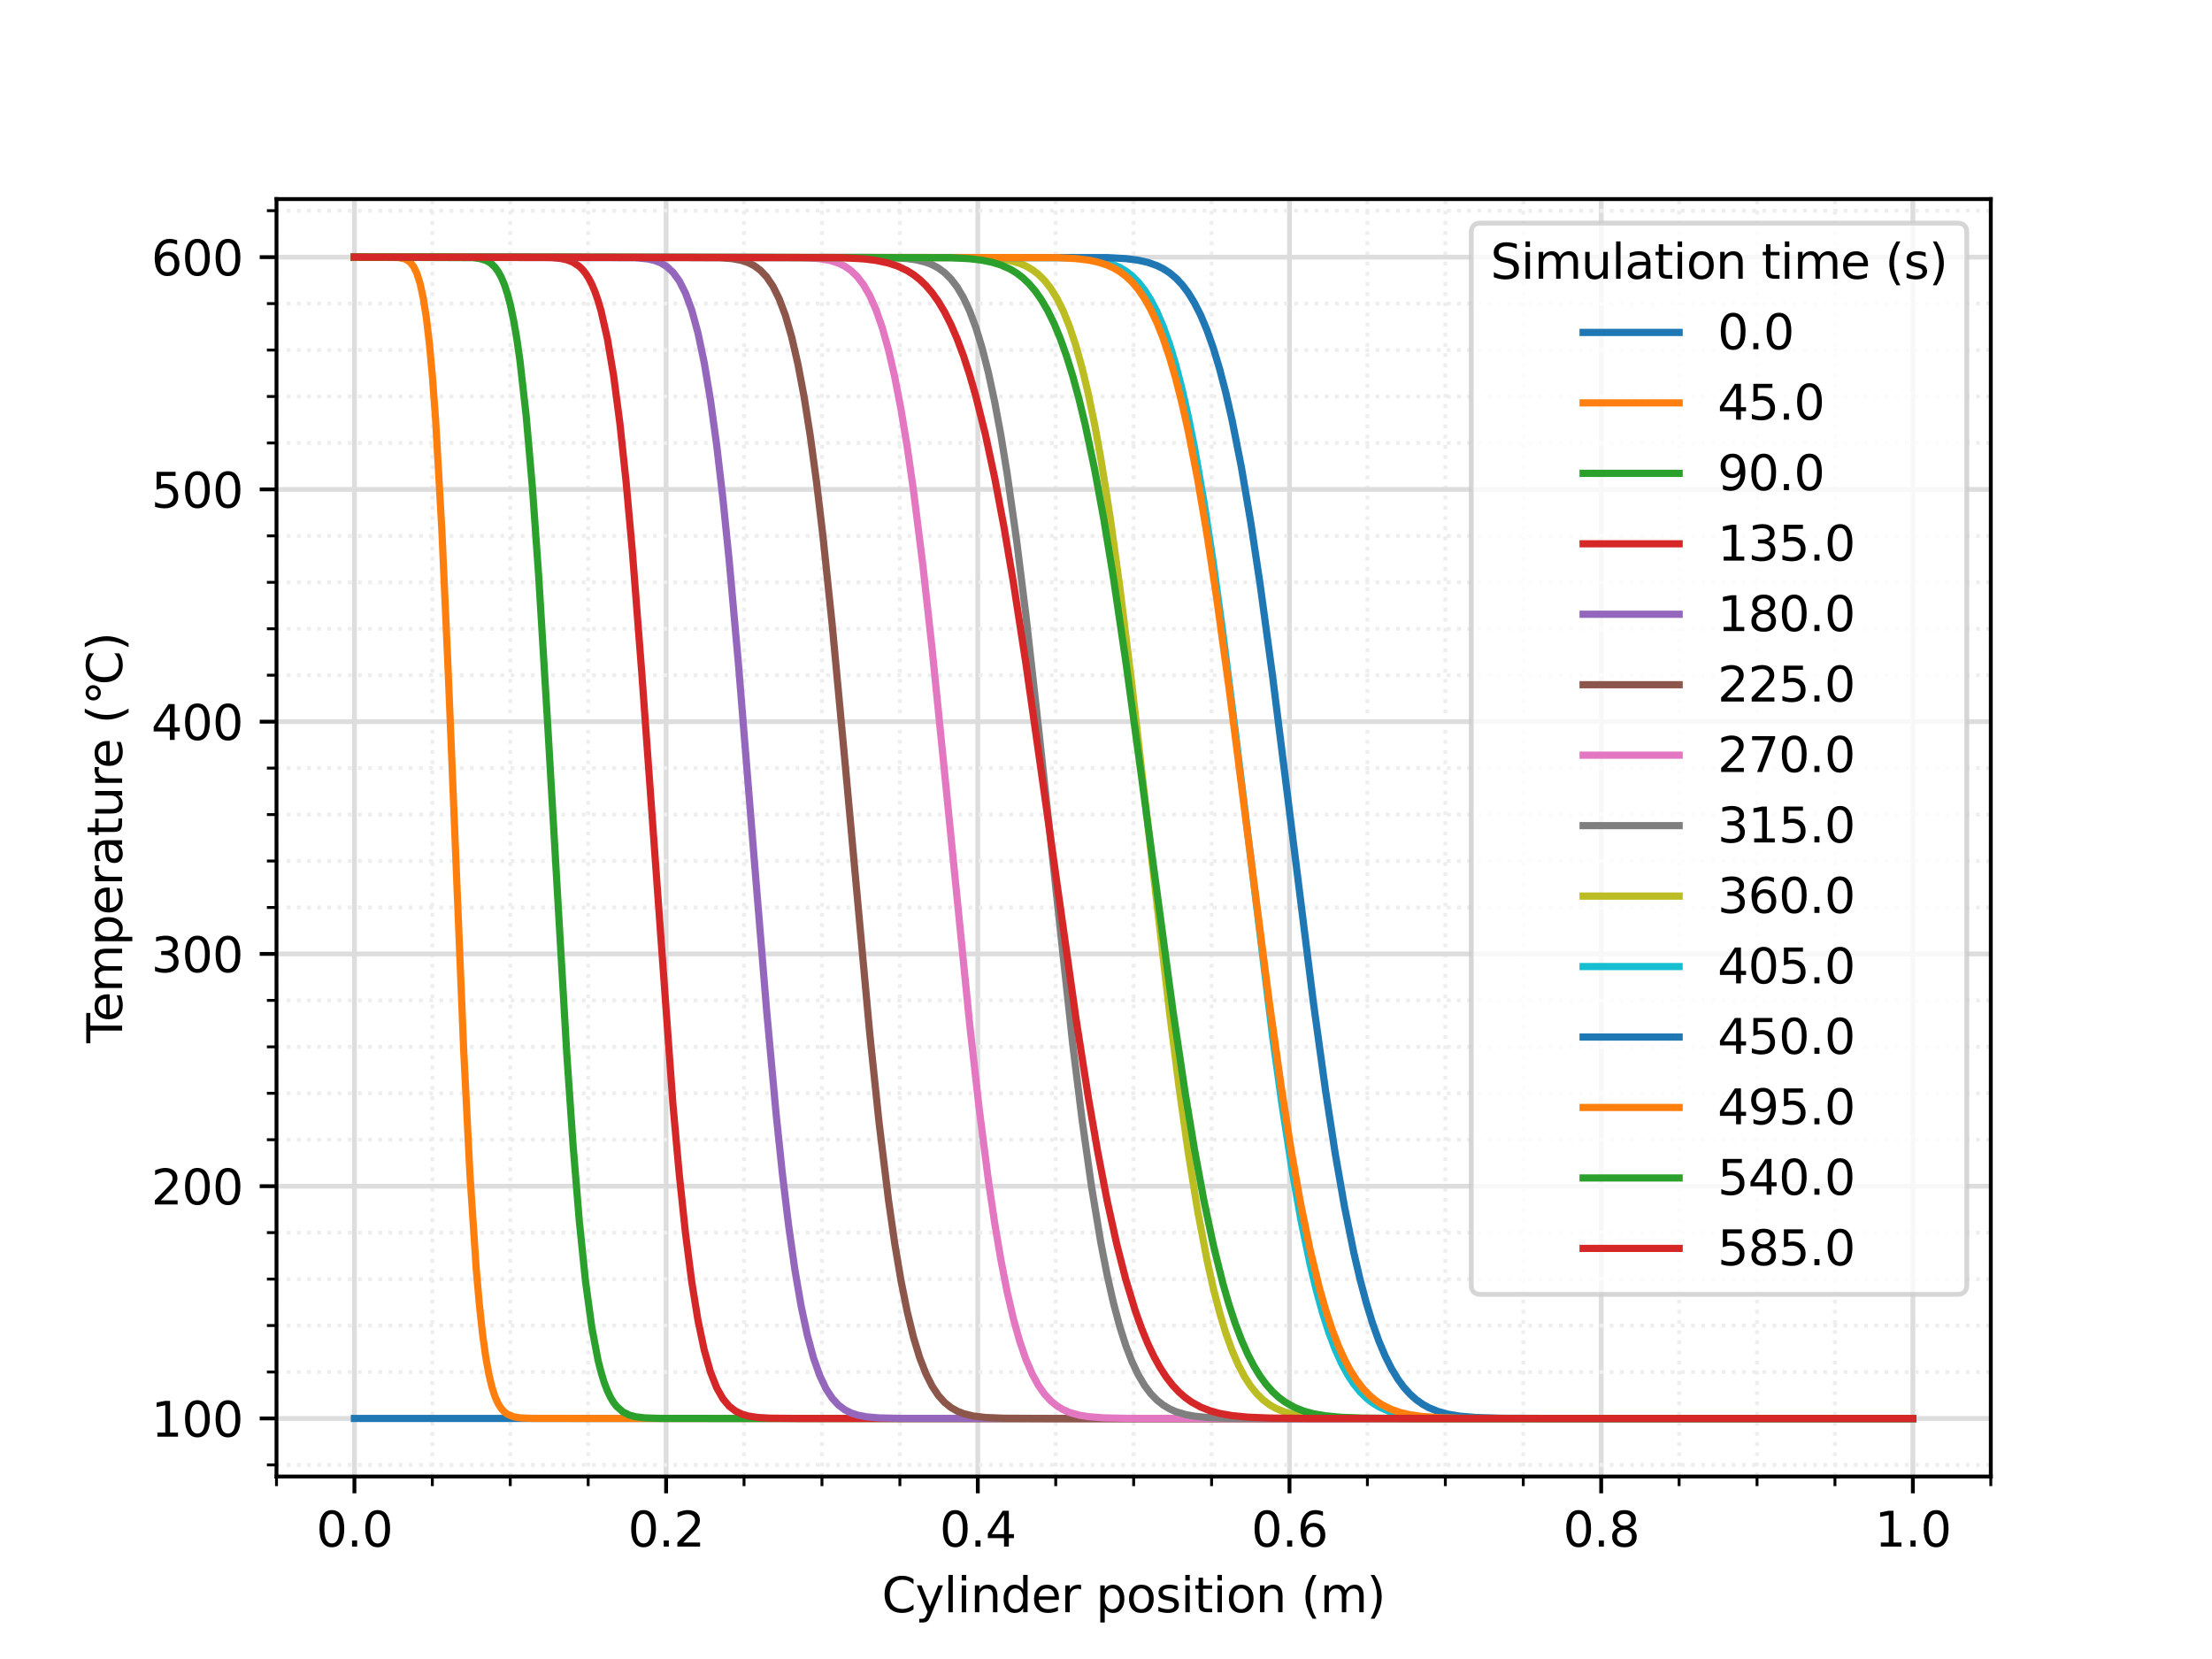 <?xml version="1.0" encoding="utf-8" standalone="no"?>
<!DOCTYPE svg PUBLIC "-//W3C//DTD SVG 1.1//EN"
  "http://www.w3.org/Graphics/SVG/1.1/DTD/svg11.dtd">
<svg xmlns:xlink="http://www.w3.org/1999/xlink" width="460.8pt" height="345.6pt" viewBox="0 0 460.8 345.6" xmlns="http://www.w3.org/2000/svg" version="1.1">
 <defs>
  <style type="text/css">*{stroke-linejoin: round; stroke-linecap: butt}</style>
 </defs>
 <g id="figure_1">
  <g id="patch_1">
   <path d="M 0 345.6 
L 460.8 345.6 
L 460.8 0 
L 0 0 
z
" style="fill: #ffffff"/>
  </g>
  <g id="axes_1">
   <g id="patch_2">
    <path d="M 57.6 307.584 
L 414.72 307.584 
L 414.72 41.472 
L 57.6 41.472 
z
" style="fill: #ffffff"/>
   </g>
   <g id="matplotlib.axis_1">
    <g id="xtick_1">
     <g id="line2d_1">
      <path d="M 73.833 307.584 
L 73.833 41.472 
" clip-path="url(#p5a17111245)" style="fill: none; stroke: #dddddd; stroke-linecap: square"/>
     </g>
     <g id="line2d_2">
      <defs>
       <path id="mf717878ca0" d="M 0 0 
L 0 3.5 
" style="stroke: #000000; stroke-width: 0.8"/>
      </defs>
      <g>
       <use xlink:href="#mf717878ca0" x="73.833" y="307.584" style="stroke: #000000; stroke-width: 0.8"/>
      </g>
     </g>
     <g id="text_1">
      <!-- 0.0 -->
      <g transform="translate(65.881 322.182) scale(0.1 -0.1)">
       <defs>
        <path id="DejaVuSans-30" d="M 2034 4250 
Q 1547 4250 1301 3770 
Q 1056 3291 1056 2328 
Q 1056 1369 1301 889 
Q 1547 409 2034 409 
Q 2525 409 2770 889 
Q 3016 1369 3016 2328 
Q 3016 3291 2770 3770 
Q 2525 4250 2034 4250 
z
M 2034 4750 
Q 2819 4750 3233 4129 
Q 3647 3509 3647 2328 
Q 3647 1150 3233 529 
Q 2819 -91 2034 -91 
Q 1250 -91 836 529 
Q 422 1150 422 2328 
Q 422 3509 836 4129 
Q 1250 4750 2034 4750 
z
" transform="scale(0.016)"/>
        <path id="DejaVuSans-2e" d="M 684 794 
L 1344 794 
L 1344 0 
L 684 0 
L 684 794 
z
" transform="scale(0.016)"/>
       </defs>
       <use xlink:href="#DejaVuSans-30"/>
       <use xlink:href="#DejaVuSans-2e" x="63.623"/>
       <use xlink:href="#DejaVuSans-30" x="95.41"/>
      </g>
     </g>
    </g>
    <g id="xtick_2">
     <g id="line2d_3">
      <path d="M 138.764 307.584 
L 138.764 41.472 
" clip-path="url(#p5a17111245)" style="fill: none; stroke: #dddddd; stroke-linecap: square"/>
     </g>
     <g id="line2d_4">
      <g>
       <use xlink:href="#mf717878ca0" x="138.764" y="307.584" style="stroke: #000000; stroke-width: 0.8"/>
      </g>
     </g>
     <g id="text_2">
      <!-- 0.2 -->
      <g transform="translate(130.812 322.182) scale(0.1 -0.1)">
       <defs>
        <path id="DejaVuSans-32" d="M 1228 531 
L 3431 531 
L 3431 0 
L 469 0 
L 469 531 
Q 828 903 1448 1529 
Q 2069 2156 2228 2338 
Q 2531 2678 2651 2914 
Q 2772 3150 2772 3378 
Q 2772 3750 2511 3984 
Q 2250 4219 1831 4219 
Q 1534 4219 1204 4116 
Q 875 4013 500 3803 
L 500 4441 
Q 881 4594 1212 4672 
Q 1544 4750 1819 4750 
Q 2544 4750 2975 4387 
Q 3406 4025 3406 3419 
Q 3406 3131 3298 2873 
Q 3191 2616 2906 2266 
Q 2828 2175 2409 1742 
Q 1991 1309 1228 531 
z
" transform="scale(0.016)"/>
       </defs>
       <use xlink:href="#DejaVuSans-30"/>
       <use xlink:href="#DejaVuSans-2e" x="63.623"/>
       <use xlink:href="#DejaVuSans-32" x="95.41"/>
      </g>
     </g>
    </g>
    <g id="xtick_3">
     <g id="line2d_5">
      <path d="M 203.695 307.584 
L 203.695 41.472 
" clip-path="url(#p5a17111245)" style="fill: none; stroke: #dddddd; stroke-linecap: square"/>
     </g>
     <g id="line2d_6">
      <g>
       <use xlink:href="#mf717878ca0" x="203.695" y="307.584" style="stroke: #000000; stroke-width: 0.8"/>
      </g>
     </g>
     <g id="text_3">
      <!-- 0.4 -->
      <g transform="translate(195.743 322.182) scale(0.1 -0.1)">
       <defs>
        <path id="DejaVuSans-34" d="M 2419 4116 
L 825 1625 
L 2419 1625 
L 2419 4116 
z
M 2253 4666 
L 3047 4666 
L 3047 1625 
L 3713 1625 
L 3713 1100 
L 3047 1100 
L 3047 0 
L 2419 0 
L 2419 1100 
L 313 1100 
L 313 1709 
L 2253 4666 
z
" transform="scale(0.016)"/>
       </defs>
       <use xlink:href="#DejaVuSans-30"/>
       <use xlink:href="#DejaVuSans-2e" x="63.623"/>
       <use xlink:href="#DejaVuSans-34" x="95.41"/>
      </g>
     </g>
    </g>
    <g id="xtick_4">
     <g id="line2d_7">
      <path d="M 268.625 307.584 
L 268.625 41.472 
" clip-path="url(#p5a17111245)" style="fill: none; stroke: #dddddd; stroke-linecap: square"/>
     </g>
     <g id="line2d_8">
      <g>
       <use xlink:href="#mf717878ca0" x="268.625" y="307.584" style="stroke: #000000; stroke-width: 0.8"/>
      </g>
     </g>
     <g id="text_4">
      <!-- 0.6 -->
      <g transform="translate(260.674 322.182) scale(0.1 -0.1)">
       <defs>
        <path id="DejaVuSans-36" d="M 2113 2584 
Q 1688 2584 1439 2293 
Q 1191 2003 1191 1497 
Q 1191 994 1439 701 
Q 1688 409 2113 409 
Q 2538 409 2786 701 
Q 3034 994 3034 1497 
Q 3034 2003 2786 2293 
Q 2538 2584 2113 2584 
z
M 3366 4563 
L 3366 3988 
Q 3128 4100 2886 4159 
Q 2644 4219 2406 4219 
Q 1781 4219 1451 3797 
Q 1122 3375 1075 2522 
Q 1259 2794 1537 2939 
Q 1816 3084 2150 3084 
Q 2853 3084 3261 2657 
Q 3669 2231 3669 1497 
Q 3669 778 3244 343 
Q 2819 -91 2113 -91 
Q 1303 -91 875 529 
Q 447 1150 447 2328 
Q 447 3434 972 4092 
Q 1497 4750 2381 4750 
Q 2619 4750 2861 4703 
Q 3103 4656 3366 4563 
z
" transform="scale(0.016)"/>
       </defs>
       <use xlink:href="#DejaVuSans-30"/>
       <use xlink:href="#DejaVuSans-2e" x="63.623"/>
       <use xlink:href="#DejaVuSans-36" x="95.41"/>
      </g>
     </g>
    </g>
    <g id="xtick_5">
     <g id="line2d_9">
      <path d="M 333.556 307.584 
L 333.556 41.472 
" clip-path="url(#p5a17111245)" style="fill: none; stroke: #dddddd; stroke-linecap: square"/>
     </g>
     <g id="line2d_10">
      <g>
       <use xlink:href="#mf717878ca0" x="333.556" y="307.584" style="stroke: #000000; stroke-width: 0.8"/>
      </g>
     </g>
     <g id="text_5">
      <!-- 0.8 -->
      <g transform="translate(325.605 322.182) scale(0.1 -0.1)">
       <defs>
        <path id="DejaVuSans-38" d="M 2034 2216 
Q 1584 2216 1326 1975 
Q 1069 1734 1069 1313 
Q 1069 891 1326 650 
Q 1584 409 2034 409 
Q 2484 409 2743 651 
Q 3003 894 3003 1313 
Q 3003 1734 2745 1975 
Q 2488 2216 2034 2216 
z
M 1403 2484 
Q 997 2584 770 2862 
Q 544 3141 544 3541 
Q 544 4100 942 4425 
Q 1341 4750 2034 4750 
Q 2731 4750 3128 4425 
Q 3525 4100 3525 3541 
Q 3525 3141 3298 2862 
Q 3072 2584 2669 2484 
Q 3125 2378 3379 2068 
Q 3634 1759 3634 1313 
Q 3634 634 3220 271 
Q 2806 -91 2034 -91 
Q 1263 -91 848 271 
Q 434 634 434 1313 
Q 434 1759 690 2068 
Q 947 2378 1403 2484 
z
M 1172 3481 
Q 1172 3119 1398 2916 
Q 1625 2713 2034 2713 
Q 2441 2713 2670 2916 
Q 2900 3119 2900 3481 
Q 2900 3844 2670 4047 
Q 2441 4250 2034 4250 
Q 1625 4250 1398 4047 
Q 1172 3844 1172 3481 
z
" transform="scale(0.016)"/>
       </defs>
       <use xlink:href="#DejaVuSans-30"/>
       <use xlink:href="#DejaVuSans-2e" x="63.623"/>
       <use xlink:href="#DejaVuSans-38" x="95.41"/>
      </g>
     </g>
    </g>
    <g id="xtick_6">
     <g id="line2d_11">
      <path d="M 398.487 307.584 
L 398.487 41.472 
" clip-path="url(#p5a17111245)" style="fill: none; stroke: #dddddd; stroke-linecap: square"/>
     </g>
     <g id="line2d_12">
      <g>
       <use xlink:href="#mf717878ca0" x="398.487" y="307.584" style="stroke: #000000; stroke-width: 0.8"/>
      </g>
     </g>
     <g id="text_6">
      <!-- 1.0 -->
      <g transform="translate(390.536 322.182) scale(0.1 -0.1)">
       <defs>
        <path id="DejaVuSans-31" d="M 794 531 
L 1825 531 
L 1825 4091 
L 703 3866 
L 703 4441 
L 1819 4666 
L 2450 4666 
L 2450 531 
L 3481 531 
L 3481 0 
L 794 0 
L 794 531 
z
" transform="scale(0.016)"/>
       </defs>
       <use xlink:href="#DejaVuSans-31"/>
       <use xlink:href="#DejaVuSans-2e" x="63.623"/>
       <use xlink:href="#DejaVuSans-30" x="95.41"/>
      </g>
     </g>
    </g>
    <g id="xtick_7">
     <g id="line2d_13">
      <path d="M 57.6 307.584 
L 57.6 41.472 
" clip-path="url(#p5a17111245)" style="fill: none; stroke-dasharray: 0.8,1.32; stroke-dashoffset: 0; stroke: #eeeeee; stroke-width: 0.8"/>
     </g>
     <g id="line2d_14">
      <defs>
       <path id="mc98ffeffd9" d="M 0 0 
L 0 2 
" style="stroke: #000000; stroke-width: 0.6"/>
      </defs>
      <g>
       <use xlink:href="#mc98ffeffd9" x="57.6" y="307.584" style="stroke: #000000; stroke-width: 0.6"/>
      </g>
     </g>
    </g>
    <g id="xtick_8">
     <g id="line2d_15">
      <path d="M 90.065 307.584 
L 90.065 41.472 
" clip-path="url(#p5a17111245)" style="fill: none; stroke-dasharray: 0.8,1.32; stroke-dashoffset: 0; stroke: #eeeeee; stroke-width: 0.8"/>
     </g>
     <g id="line2d_16">
      <g>
       <use xlink:href="#mc98ffeffd9" x="90.065" y="307.584" style="stroke: #000000; stroke-width: 0.6"/>
      </g>
     </g>
    </g>
    <g id="xtick_9">
     <g id="line2d_17">
      <path d="M 106.298 307.584 
L 106.298 41.472 
" clip-path="url(#p5a17111245)" style="fill: none; stroke-dasharray: 0.8,1.32; stroke-dashoffset: 0; stroke: #eeeeee; stroke-width: 0.8"/>
     </g>
     <g id="line2d_18">
      <g>
       <use xlink:href="#mc98ffeffd9" x="106.298" y="307.584" style="stroke: #000000; stroke-width: 0.6"/>
      </g>
     </g>
    </g>
    <g id="xtick_10">
     <g id="line2d_19">
      <path d="M 122.531 307.584 
L 122.531 41.472 
" clip-path="url(#p5a17111245)" style="fill: none; stroke-dasharray: 0.8,1.32; stroke-dashoffset: 0; stroke: #eeeeee; stroke-width: 0.8"/>
     </g>
     <g id="line2d_20">
      <g>
       <use xlink:href="#mc98ffeffd9" x="122.531" y="307.584" style="stroke: #000000; stroke-width: 0.6"/>
      </g>
     </g>
    </g>
    <g id="xtick_11">
     <g id="line2d_21">
      <path d="M 154.996 307.584 
L 154.996 41.472 
" clip-path="url(#p5a17111245)" style="fill: none; stroke-dasharray: 0.8,1.32; stroke-dashoffset: 0; stroke: #eeeeee; stroke-width: 0.8"/>
     </g>
     <g id="line2d_22">
      <g>
       <use xlink:href="#mc98ffeffd9" x="154.996" y="307.584" style="stroke: #000000; stroke-width: 0.6"/>
      </g>
     </g>
    </g>
    <g id="xtick_12">
     <g id="line2d_23">
      <path d="M 171.229 307.584 
L 171.229 41.472 
" clip-path="url(#p5a17111245)" style="fill: none; stroke-dasharray: 0.8,1.32; stroke-dashoffset: 0; stroke: #eeeeee; stroke-width: 0.8"/>
     </g>
     <g id="line2d_24">
      <g>
       <use xlink:href="#mc98ffeffd9" x="171.229" y="307.584" style="stroke: #000000; stroke-width: 0.6"/>
      </g>
     </g>
    </g>
    <g id="xtick_13">
     <g id="line2d_25">
      <path d="M 187.462 307.584 
L 187.462 41.472 
" clip-path="url(#p5a17111245)" style="fill: none; stroke-dasharray: 0.8,1.32; stroke-dashoffset: 0; stroke: #eeeeee; stroke-width: 0.8"/>
     </g>
     <g id="line2d_26">
      <g>
       <use xlink:href="#mc98ffeffd9" x="187.462" y="307.584" style="stroke: #000000; stroke-width: 0.6"/>
      </g>
     </g>
    </g>
    <g id="xtick_14">
     <g id="line2d_27">
      <path d="M 219.927 307.584 
L 219.927 41.472 
" clip-path="url(#p5a17111245)" style="fill: none; stroke-dasharray: 0.8,1.32; stroke-dashoffset: 0; stroke: #eeeeee; stroke-width: 0.8"/>
     </g>
     <g id="line2d_28">
      <g>
       <use xlink:href="#mc98ffeffd9" x="219.927" y="307.584" style="stroke: #000000; stroke-width: 0.6"/>
      </g>
     </g>
    </g>
    <g id="xtick_15">
     <g id="line2d_29">
      <path d="M 236.16 307.584 
L 236.16 41.472 
" clip-path="url(#p5a17111245)" style="fill: none; stroke-dasharray: 0.8,1.32; stroke-dashoffset: 0; stroke: #eeeeee; stroke-width: 0.8"/>
     </g>
     <g id="line2d_30">
      <g>
       <use xlink:href="#mc98ffeffd9" x="236.16" y="307.584" style="stroke: #000000; stroke-width: 0.6"/>
      </g>
     </g>
    </g>
    <g id="xtick_16">
     <g id="line2d_31">
      <path d="M 252.393 307.584 
L 252.393 41.472 
" clip-path="url(#p5a17111245)" style="fill: none; stroke-dasharray: 0.8,1.32; stroke-dashoffset: 0; stroke: #eeeeee; stroke-width: 0.8"/>
     </g>
     <g id="line2d_32">
      <g>
       <use xlink:href="#mc98ffeffd9" x="252.393" y="307.584" style="stroke: #000000; stroke-width: 0.6"/>
      </g>
     </g>
    </g>
    <g id="xtick_17">
     <g id="line2d_33">
      <path d="M 284.858 307.584 
L 284.858 41.472 
" clip-path="url(#p5a17111245)" style="fill: none; stroke-dasharray: 0.8,1.32; stroke-dashoffset: 0; stroke: #eeeeee; stroke-width: 0.8"/>
     </g>
     <g id="line2d_34">
      <g>
       <use xlink:href="#mc98ffeffd9" x="284.858" y="307.584" style="stroke: #000000; stroke-width: 0.6"/>
      </g>
     </g>
    </g>
    <g id="xtick_18">
     <g id="line2d_35">
      <path d="M 301.091 307.584 
L 301.091 41.472 
" clip-path="url(#p5a17111245)" style="fill: none; stroke-dasharray: 0.8,1.32; stroke-dashoffset: 0; stroke: #eeeeee; stroke-width: 0.8"/>
     </g>
     <g id="line2d_36">
      <g>
       <use xlink:href="#mc98ffeffd9" x="301.091" y="307.584" style="stroke: #000000; stroke-width: 0.6"/>
      </g>
     </g>
    </g>
    <g id="xtick_19">
     <g id="line2d_37">
      <path d="M 317.324 307.584 
L 317.324 41.472 
" clip-path="url(#p5a17111245)" style="fill: none; stroke-dasharray: 0.8,1.32; stroke-dashoffset: 0; stroke: #eeeeee; stroke-width: 0.8"/>
     </g>
     <g id="line2d_38">
      <g>
       <use xlink:href="#mc98ffeffd9" x="317.324" y="307.584" style="stroke: #000000; stroke-width: 0.6"/>
      </g>
     </g>
    </g>
    <g id="xtick_20">
     <g id="line2d_39">
      <path d="M 349.789 307.584 
L 349.789 41.472 
" clip-path="url(#p5a17111245)" style="fill: none; stroke-dasharray: 0.8,1.32; stroke-dashoffset: 0; stroke: #eeeeee; stroke-width: 0.8"/>
     </g>
     <g id="line2d_40">
      <g>
       <use xlink:href="#mc98ffeffd9" x="349.789" y="307.584" style="stroke: #000000; stroke-width: 0.6"/>
      </g>
     </g>
    </g>
    <g id="xtick_21">
     <g id="line2d_41">
      <path d="M 366.022 307.584 
L 366.022 41.472 
" clip-path="url(#p5a17111245)" style="fill: none; stroke-dasharray: 0.8,1.32; stroke-dashoffset: 0; stroke: #eeeeee; stroke-width: 0.8"/>
     </g>
     <g id="line2d_42">
      <g>
       <use xlink:href="#mc98ffeffd9" x="366.022" y="307.584" style="stroke: #000000; stroke-width: 0.6"/>
      </g>
     </g>
    </g>
    <g id="xtick_22">
     <g id="line2d_43">
      <path d="M 382.255 307.584 
L 382.255 41.472 
" clip-path="url(#p5a17111245)" style="fill: none; stroke-dasharray: 0.8,1.32; stroke-dashoffset: 0; stroke: #eeeeee; stroke-width: 0.8"/>
     </g>
     <g id="line2d_44">
      <g>
       <use xlink:href="#mc98ffeffd9" x="382.255" y="307.584" style="stroke: #000000; stroke-width: 0.6"/>
      </g>
     </g>
    </g>
    <g id="xtick_23">
     <g id="line2d_45">
      <path d="M 414.72 307.584 
L 414.72 41.472 
" clip-path="url(#p5a17111245)" style="fill: none; stroke-dasharray: 0.8,1.32; stroke-dashoffset: 0; stroke: #eeeeee; stroke-width: 0.8"/>
     </g>
     <g id="line2d_46">
      <g>
       <use xlink:href="#mc98ffeffd9" x="414.72" y="307.584" style="stroke: #000000; stroke-width: 0.6"/>
      </g>
     </g>
    </g>
    <g id="text_7">
     <!-- Cylinder position (m) -->
     <g transform="translate(183.701 335.861) scale(0.1 -0.1)">
      <defs>
       <path id="DejaVuSans-43" d="M 4122 4306 
L 4122 3641 
Q 3803 3938 3442 4084 
Q 3081 4231 2675 4231 
Q 1875 4231 1450 3742 
Q 1025 3253 1025 2328 
Q 1025 1406 1450 917 
Q 1875 428 2675 428 
Q 3081 428 3442 575 
Q 3803 722 4122 1019 
L 4122 359 
Q 3791 134 3420 21 
Q 3050 -91 2638 -91 
Q 1578 -91 968 557 
Q 359 1206 359 2328 
Q 359 3453 968 4101 
Q 1578 4750 2638 4750 
Q 3056 4750 3426 4639 
Q 3797 4528 4122 4306 
z
" transform="scale(0.016)"/>
       <path id="DejaVuSans-79" d="M 2059 -325 
Q 1816 -950 1584 -1140 
Q 1353 -1331 966 -1331 
L 506 -1331 
L 506 -850 
L 844 -850 
Q 1081 -850 1212 -737 
Q 1344 -625 1503 -206 
L 1606 56 
L 191 3500 
L 800 3500 
L 1894 763 
L 2988 3500 
L 3597 3500 
L 2059 -325 
z
" transform="scale(0.016)"/>
       <path id="DejaVuSans-6c" d="M 603 4863 
L 1178 4863 
L 1178 0 
L 603 0 
L 603 4863 
z
" transform="scale(0.016)"/>
       <path id="DejaVuSans-69" d="M 603 3500 
L 1178 3500 
L 1178 0 
L 603 0 
L 603 3500 
z
M 603 4863 
L 1178 4863 
L 1178 4134 
L 603 4134 
L 603 4863 
z
" transform="scale(0.016)"/>
       <path id="DejaVuSans-6e" d="M 3513 2113 
L 3513 0 
L 2938 0 
L 2938 2094 
Q 2938 2591 2744 2837 
Q 2550 3084 2163 3084 
Q 1697 3084 1428 2787 
Q 1159 2491 1159 1978 
L 1159 0 
L 581 0 
L 581 3500 
L 1159 3500 
L 1159 2956 
Q 1366 3272 1645 3428 
Q 1925 3584 2291 3584 
Q 2894 3584 3203 3211 
Q 3513 2838 3513 2113 
z
" transform="scale(0.016)"/>
       <path id="DejaVuSans-64" d="M 2906 2969 
L 2906 4863 
L 3481 4863 
L 3481 0 
L 2906 0 
L 2906 525 
Q 2725 213 2448 61 
Q 2172 -91 1784 -91 
Q 1150 -91 751 415 
Q 353 922 353 1747 
Q 353 2572 751 3078 
Q 1150 3584 1784 3584 
Q 2172 3584 2448 3432 
Q 2725 3281 2906 2969 
z
M 947 1747 
Q 947 1113 1208 752 
Q 1469 391 1925 391 
Q 2381 391 2643 752 
Q 2906 1113 2906 1747 
Q 2906 2381 2643 2742 
Q 2381 3103 1925 3103 
Q 1469 3103 1208 2742 
Q 947 2381 947 1747 
z
" transform="scale(0.016)"/>
       <path id="DejaVuSans-65" d="M 3597 1894 
L 3597 1613 
L 953 1613 
Q 991 1019 1311 708 
Q 1631 397 2203 397 
Q 2534 397 2845 478 
Q 3156 559 3463 722 
L 3463 178 
Q 3153 47 2828 -22 
Q 2503 -91 2169 -91 
Q 1331 -91 842 396 
Q 353 884 353 1716 
Q 353 2575 817 3079 
Q 1281 3584 2069 3584 
Q 2775 3584 3186 3129 
Q 3597 2675 3597 1894 
z
M 3022 2063 
Q 3016 2534 2758 2815 
Q 2500 3097 2075 3097 
Q 1594 3097 1305 2825 
Q 1016 2553 972 2059 
L 3022 2063 
z
" transform="scale(0.016)"/>
       <path id="DejaVuSans-72" d="M 2631 2963 
Q 2534 3019 2420 3045 
Q 2306 3072 2169 3072 
Q 1681 3072 1420 2755 
Q 1159 2438 1159 1844 
L 1159 0 
L 581 0 
L 581 3500 
L 1159 3500 
L 1159 2956 
Q 1341 3275 1631 3429 
Q 1922 3584 2338 3584 
Q 2397 3584 2469 3576 
Q 2541 3569 2628 3553 
L 2631 2963 
z
" transform="scale(0.016)"/>
       <path id="DejaVuSans-20" transform="scale(0.016)"/>
       <path id="DejaVuSans-70" d="M 1159 525 
L 1159 -1331 
L 581 -1331 
L 581 3500 
L 1159 3500 
L 1159 2969 
Q 1341 3281 1617 3432 
Q 1894 3584 2278 3584 
Q 2916 3584 3314 3078 
Q 3713 2572 3713 1747 
Q 3713 922 3314 415 
Q 2916 -91 2278 -91 
Q 1894 -91 1617 61 
Q 1341 213 1159 525 
z
M 3116 1747 
Q 3116 2381 2855 2742 
Q 2594 3103 2138 3103 
Q 1681 3103 1420 2742 
Q 1159 2381 1159 1747 
Q 1159 1113 1420 752 
Q 1681 391 2138 391 
Q 2594 391 2855 752 
Q 3116 1113 3116 1747 
z
" transform="scale(0.016)"/>
       <path id="DejaVuSans-6f" d="M 1959 3097 
Q 1497 3097 1228 2736 
Q 959 2375 959 1747 
Q 959 1119 1226 758 
Q 1494 397 1959 397 
Q 2419 397 2687 759 
Q 2956 1122 2956 1747 
Q 2956 2369 2687 2733 
Q 2419 3097 1959 3097 
z
M 1959 3584 
Q 2709 3584 3137 3096 
Q 3566 2609 3566 1747 
Q 3566 888 3137 398 
Q 2709 -91 1959 -91 
Q 1206 -91 779 398 
Q 353 888 353 1747 
Q 353 2609 779 3096 
Q 1206 3584 1959 3584 
z
" transform="scale(0.016)"/>
       <path id="DejaVuSans-73" d="M 2834 3397 
L 2834 2853 
Q 2591 2978 2328 3040 
Q 2066 3103 1784 3103 
Q 1356 3103 1142 2972 
Q 928 2841 928 2578 
Q 928 2378 1081 2264 
Q 1234 2150 1697 2047 
L 1894 2003 
Q 2506 1872 2764 1633 
Q 3022 1394 3022 966 
Q 3022 478 2636 193 
Q 2250 -91 1575 -91 
Q 1294 -91 989 -36 
Q 684 19 347 128 
L 347 722 
Q 666 556 975 473 
Q 1284 391 1588 391 
Q 1994 391 2212 530 
Q 2431 669 2431 922 
Q 2431 1156 2273 1281 
Q 2116 1406 1581 1522 
L 1381 1569 
Q 847 1681 609 1914 
Q 372 2147 372 2553 
Q 372 3047 722 3315 
Q 1072 3584 1716 3584 
Q 2034 3584 2315 3537 
Q 2597 3491 2834 3397 
z
" transform="scale(0.016)"/>
       <path id="DejaVuSans-74" d="M 1172 4494 
L 1172 3500 
L 2356 3500 
L 2356 3053 
L 1172 3053 
L 1172 1153 
Q 1172 725 1289 603 
Q 1406 481 1766 481 
L 2356 481 
L 2356 0 
L 1766 0 
Q 1100 0 847 248 
Q 594 497 594 1153 
L 594 3053 
L 172 3053 
L 172 3500 
L 594 3500 
L 594 4494 
L 1172 4494 
z
" transform="scale(0.016)"/>
       <path id="DejaVuSans-28" d="M 1984 4856 
Q 1566 4138 1362 3434 
Q 1159 2731 1159 2009 
Q 1159 1288 1364 580 
Q 1569 -128 1984 -844 
L 1484 -844 
Q 1016 -109 783 600 
Q 550 1309 550 2009 
Q 550 2706 781 3412 
Q 1013 4119 1484 4856 
L 1984 4856 
z
" transform="scale(0.016)"/>
       <path id="DejaVuSans-6d" d="M 3328 2828 
Q 3544 3216 3844 3400 
Q 4144 3584 4550 3584 
Q 5097 3584 5394 3201 
Q 5691 2819 5691 2113 
L 5691 0 
L 5113 0 
L 5113 2094 
Q 5113 2597 4934 2840 
Q 4756 3084 4391 3084 
Q 3944 3084 3684 2787 
Q 3425 2491 3425 1978 
L 3425 0 
L 2847 0 
L 2847 2094 
Q 2847 2600 2669 2842 
Q 2491 3084 2119 3084 
Q 1678 3084 1418 2786 
Q 1159 2488 1159 1978 
L 1159 0 
L 581 0 
L 581 3500 
L 1159 3500 
L 1159 2956 
Q 1356 3278 1631 3431 
Q 1906 3584 2284 3584 
Q 2666 3584 2933 3390 
Q 3200 3197 3328 2828 
z
" transform="scale(0.016)"/>
       <path id="DejaVuSans-29" d="M 513 4856 
L 1013 4856 
Q 1481 4119 1714 3412 
Q 1947 2706 1947 2009 
Q 1947 1309 1714 600 
Q 1481 -109 1013 -844 
L 513 -844 
Q 928 -128 1133 580 
Q 1338 1288 1338 2009 
Q 1338 2731 1133 3434 
Q 928 4138 513 4856 
z
" transform="scale(0.016)"/>
      </defs>
      <use xlink:href="#DejaVuSans-43"/>
      <use xlink:href="#DejaVuSans-79" x="69.824"/>
      <use xlink:href="#DejaVuSans-6c" x="129.004"/>
      <use xlink:href="#DejaVuSans-69" x="156.787"/>
      <use xlink:href="#DejaVuSans-6e" x="184.57"/>
      <use xlink:href="#DejaVuSans-64" x="247.949"/>
      <use xlink:href="#DejaVuSans-65" x="311.426"/>
      <use xlink:href="#DejaVuSans-72" x="372.949"/>
      <use xlink:href="#DejaVuSans-20" x="414.062"/>
      <use xlink:href="#DejaVuSans-70" x="445.85"/>
      <use xlink:href="#DejaVuSans-6f" x="509.326"/>
      <use xlink:href="#DejaVuSans-73" x="570.508"/>
      <use xlink:href="#DejaVuSans-69" x="622.607"/>
      <use xlink:href="#DejaVuSans-74" x="650.391"/>
      <use xlink:href="#DejaVuSans-69" x="689.6"/>
      <use xlink:href="#DejaVuSans-6f" x="717.383"/>
      <use xlink:href="#DejaVuSans-6e" x="778.564"/>
      <use xlink:href="#DejaVuSans-20" x="841.943"/>
      <use xlink:href="#DejaVuSans-28" x="873.73"/>
      <use xlink:href="#DejaVuSans-6d" x="912.744"/>
      <use xlink:href="#DejaVuSans-29" x="1010.156"/>
     </g>
    </g>
   </g>
   <g id="matplotlib.axis_2">
    <g id="ytick_1">
     <g id="line2d_47">
      <path d="M 57.6 295.488 
L 414.72 295.488 
" clip-path="url(#p5a17111245)" style="fill: none; stroke: #dddddd; stroke-linecap: square"/>
     </g>
     <g id="line2d_48">
      <defs>
       <path id="md4692a0c8c" d="M 0 0 
L -3.5 0 
" style="stroke: #000000; stroke-width: 0.8"/>
      </defs>
      <g>
       <use xlink:href="#md4692a0c8c" x="57.6" y="295.488" style="stroke: #000000; stroke-width: 0.8"/>
      </g>
     </g>
     <g id="text_8">
      <!-- 100 -->
      <g transform="translate(31.512 299.287) scale(0.1 -0.1)">
       <use xlink:href="#DejaVuSans-31"/>
       <use xlink:href="#DejaVuSans-30" x="63.623"/>
       <use xlink:href="#DejaVuSans-30" x="127.246"/>
      </g>
     </g>
    </g>
    <g id="ytick_2">
     <g id="line2d_49">
      <path d="M 57.6 247.104 
L 414.72 247.104 
" clip-path="url(#p5a17111245)" style="fill: none; stroke: #dddddd; stroke-linecap: square"/>
     </g>
     <g id="line2d_50">
      <g>
       <use xlink:href="#md4692a0c8c" x="57.6" y="247.104" style="stroke: #000000; stroke-width: 0.8"/>
      </g>
     </g>
     <g id="text_9">
      <!-- 200 -->
      <g transform="translate(31.512 250.903) scale(0.1 -0.1)">
       <use xlink:href="#DejaVuSans-32"/>
       <use xlink:href="#DejaVuSans-30" x="63.623"/>
       <use xlink:href="#DejaVuSans-30" x="127.246"/>
      </g>
     </g>
    </g>
    <g id="ytick_3">
     <g id="line2d_51">
      <path d="M 57.6 198.72 
L 414.72 198.72 
" clip-path="url(#p5a17111245)" style="fill: none; stroke: #dddddd; stroke-linecap: square"/>
     </g>
     <g id="line2d_52">
      <g>
       <use xlink:href="#md4692a0c8c" x="57.6" y="198.72" style="stroke: #000000; stroke-width: 0.8"/>
      </g>
     </g>
     <g id="text_10">
      <!-- 300 -->
      <g transform="translate(31.512 202.519) scale(0.1 -0.1)">
       <defs>
        <path id="DejaVuSans-33" d="M 2597 2516 
Q 3050 2419 3304 2112 
Q 3559 1806 3559 1356 
Q 3559 666 3084 287 
Q 2609 -91 1734 -91 
Q 1441 -91 1130 -33 
Q 819 25 488 141 
L 488 750 
Q 750 597 1062 519 
Q 1375 441 1716 441 
Q 2309 441 2620 675 
Q 2931 909 2931 1356 
Q 2931 1769 2642 2001 
Q 2353 2234 1838 2234 
L 1294 2234 
L 1294 2753 
L 1863 2753 
Q 2328 2753 2575 2939 
Q 2822 3125 2822 3475 
Q 2822 3834 2567 4026 
Q 2313 4219 1838 4219 
Q 1578 4219 1281 4162 
Q 984 4106 628 3988 
L 628 4550 
Q 988 4650 1302 4700 
Q 1616 4750 1894 4750 
Q 2613 4750 3031 4423 
Q 3450 4097 3450 3541 
Q 3450 3153 3228 2886 
Q 3006 2619 2597 2516 
z
" transform="scale(0.016)"/>
       </defs>
       <use xlink:href="#DejaVuSans-33"/>
       <use xlink:href="#DejaVuSans-30" x="63.623"/>
       <use xlink:href="#DejaVuSans-30" x="127.246"/>
      </g>
     </g>
    </g>
    <g id="ytick_4">
     <g id="line2d_53">
      <path d="M 57.6 150.336 
L 414.72 150.336 
" clip-path="url(#p5a17111245)" style="fill: none; stroke: #dddddd; stroke-linecap: square"/>
     </g>
     <g id="line2d_54">
      <g>
       <use xlink:href="#md4692a0c8c" x="57.6" y="150.336" style="stroke: #000000; stroke-width: 0.8"/>
      </g>
     </g>
     <g id="text_11">
      <!-- 400 -->
      <g transform="translate(31.512 154.135) scale(0.1 -0.1)">
       <use xlink:href="#DejaVuSans-34"/>
       <use xlink:href="#DejaVuSans-30" x="63.623"/>
       <use xlink:href="#DejaVuSans-30" x="127.246"/>
      </g>
     </g>
    </g>
    <g id="ytick_5">
     <g id="line2d_55">
      <path d="M 57.6 101.952 
L 414.72 101.952 
" clip-path="url(#p5a17111245)" style="fill: none; stroke: #dddddd; stroke-linecap: square"/>
     </g>
     <g id="line2d_56">
      <g>
       <use xlink:href="#md4692a0c8c" x="57.6" y="101.952" style="stroke: #000000; stroke-width: 0.8"/>
      </g>
     </g>
     <g id="text_12">
      <!-- 500 -->
      <g transform="translate(31.512 105.751) scale(0.1 -0.1)">
       <defs>
        <path id="DejaVuSans-35" d="M 691 4666 
L 3169 4666 
L 3169 4134 
L 1269 4134 
L 1269 2991 
Q 1406 3038 1543 3061 
Q 1681 3084 1819 3084 
Q 2600 3084 3056 2656 
Q 3513 2228 3513 1497 
Q 3513 744 3044 326 
Q 2575 -91 1722 -91 
Q 1428 -91 1123 -41 
Q 819 9 494 109 
L 494 744 
Q 775 591 1075 516 
Q 1375 441 1709 441 
Q 2250 441 2565 725 
Q 2881 1009 2881 1497 
Q 2881 1984 2565 2268 
Q 2250 2553 1709 2553 
Q 1456 2553 1204 2497 
Q 953 2441 691 2322 
L 691 4666 
z
" transform="scale(0.016)"/>
       </defs>
       <use xlink:href="#DejaVuSans-35"/>
       <use xlink:href="#DejaVuSans-30" x="63.623"/>
       <use xlink:href="#DejaVuSans-30" x="127.246"/>
      </g>
     </g>
    </g>
    <g id="ytick_6">
     <g id="line2d_57">
      <path d="M 57.6 53.568 
L 414.72 53.568 
" clip-path="url(#p5a17111245)" style="fill: none; stroke: #dddddd; stroke-linecap: square"/>
     </g>
     <g id="line2d_58">
      <g>
       <use xlink:href="#md4692a0c8c" x="57.6" y="53.568" style="stroke: #000000; stroke-width: 0.8"/>
      </g>
     </g>
     <g id="text_13">
      <!-- 600 -->
      <g transform="translate(31.512 57.367) scale(0.1 -0.1)">
       <use xlink:href="#DejaVuSans-36"/>
       <use xlink:href="#DejaVuSans-30" x="63.623"/>
       <use xlink:href="#DejaVuSans-30" x="127.246"/>
      </g>
     </g>
    </g>
    <g id="ytick_7">
     <g id="line2d_59">
      <path d="M 57.6 305.165 
L 414.72 305.165 
" clip-path="url(#p5a17111245)" style="fill: none; stroke-dasharray: 0.8,1.32; stroke-dashoffset: 0; stroke: #eeeeee; stroke-width: 0.8"/>
     </g>
     <g id="line2d_60">
      <defs>
       <path id="md4b0c2d2bd" d="M 0 0 
L -2 0 
" style="stroke: #000000; stroke-width: 0.6"/>
      </defs>
      <g>
       <use xlink:href="#md4b0c2d2bd" x="57.6" y="305.165" style="stroke: #000000; stroke-width: 0.6"/>
      </g>
     </g>
    </g>
    <g id="ytick_8">
     <g id="line2d_61">
      <path d="M 57.6 285.811 
L 414.72 285.811 
" clip-path="url(#p5a17111245)" style="fill: none; stroke-dasharray: 0.8,1.32; stroke-dashoffset: 0; stroke: #eeeeee; stroke-width: 0.8"/>
     </g>
     <g id="line2d_62">
      <g>
       <use xlink:href="#md4b0c2d2bd" x="57.6" y="285.811" style="stroke: #000000; stroke-width: 0.6"/>
      </g>
     </g>
    </g>
    <g id="ytick_9">
     <g id="line2d_63">
      <path d="M 57.6 276.134 
L 414.72 276.134 
" clip-path="url(#p5a17111245)" style="fill: none; stroke-dasharray: 0.8,1.32; stroke-dashoffset: 0; stroke: #eeeeee; stroke-width: 0.8"/>
     </g>
     <g id="line2d_64">
      <g>
       <use xlink:href="#md4b0c2d2bd" x="57.6" y="276.134" style="stroke: #000000; stroke-width: 0.6"/>
      </g>
     </g>
    </g>
    <g id="ytick_10">
     <g id="line2d_65">
      <path d="M 57.6 266.458 
L 414.72 266.458 
" clip-path="url(#p5a17111245)" style="fill: none; stroke-dasharray: 0.8,1.32; stroke-dashoffset: 0; stroke: #eeeeee; stroke-width: 0.8"/>
     </g>
     <g id="line2d_66">
      <g>
       <use xlink:href="#md4b0c2d2bd" x="57.6" y="266.458" style="stroke: #000000; stroke-width: 0.6"/>
      </g>
     </g>
    </g>
    <g id="ytick_11">
     <g id="line2d_67">
      <path d="M 57.6 256.781 
L 414.72 256.781 
" clip-path="url(#p5a17111245)" style="fill: none; stroke-dasharray: 0.8,1.32; stroke-dashoffset: 0; stroke: #eeeeee; stroke-width: 0.8"/>
     </g>
     <g id="line2d_68">
      <g>
       <use xlink:href="#md4b0c2d2bd" x="57.6" y="256.781" style="stroke: #000000; stroke-width: 0.6"/>
      </g>
     </g>
    </g>
    <g id="ytick_12">
     <g id="line2d_69">
      <path d="M 57.6 237.427 
L 414.72 237.427 
" clip-path="url(#p5a17111245)" style="fill: none; stroke-dasharray: 0.8,1.32; stroke-dashoffset: 0; stroke: #eeeeee; stroke-width: 0.8"/>
     </g>
     <g id="line2d_70">
      <g>
       <use xlink:href="#md4b0c2d2bd" x="57.6" y="237.427" style="stroke: #000000; stroke-width: 0.6"/>
      </g>
     </g>
    </g>
    <g id="ytick_13">
     <g id="line2d_71">
      <path d="M 57.6 227.75 
L 414.72 227.75 
" clip-path="url(#p5a17111245)" style="fill: none; stroke-dasharray: 0.8,1.32; stroke-dashoffset: 0; stroke: #eeeeee; stroke-width: 0.8"/>
     </g>
     <g id="line2d_72">
      <g>
       <use xlink:href="#md4b0c2d2bd" x="57.6" y="227.75" style="stroke: #000000; stroke-width: 0.6"/>
      </g>
     </g>
    </g>
    <g id="ytick_14">
     <g id="line2d_73">
      <path d="M 57.6 218.074 
L 414.72 218.074 
" clip-path="url(#p5a17111245)" style="fill: none; stroke-dasharray: 0.8,1.32; stroke-dashoffset: 0; stroke: #eeeeee; stroke-width: 0.8"/>
     </g>
     <g id="line2d_74">
      <g>
       <use xlink:href="#md4b0c2d2bd" x="57.6" y="218.074" style="stroke: #000000; stroke-width: 0.6"/>
      </g>
     </g>
    </g>
    <g id="ytick_15">
     <g id="line2d_75">
      <path d="M 57.6 208.397 
L 414.72 208.397 
" clip-path="url(#p5a17111245)" style="fill: none; stroke-dasharray: 0.8,1.32; stroke-dashoffset: 0; stroke: #eeeeee; stroke-width: 0.8"/>
     </g>
     <g id="line2d_76">
      <g>
       <use xlink:href="#md4b0c2d2bd" x="57.6" y="208.397" style="stroke: #000000; stroke-width: 0.6"/>
      </g>
     </g>
    </g>
    <g id="ytick_16">
     <g id="line2d_77">
      <path d="M 57.6 189.043 
L 414.72 189.043 
" clip-path="url(#p5a17111245)" style="fill: none; stroke-dasharray: 0.8,1.32; stroke-dashoffset: 0; stroke: #eeeeee; stroke-width: 0.8"/>
     </g>
     <g id="line2d_78">
      <g>
       <use xlink:href="#md4b0c2d2bd" x="57.6" y="189.043" style="stroke: #000000; stroke-width: 0.6"/>
      </g>
     </g>
    </g>
    <g id="ytick_17">
     <g id="line2d_79">
      <path d="M 57.6 179.366 
L 414.72 179.366 
" clip-path="url(#p5a17111245)" style="fill: none; stroke-dasharray: 0.8,1.32; stroke-dashoffset: 0; stroke: #eeeeee; stroke-width: 0.8"/>
     </g>
     <g id="line2d_80">
      <g>
       <use xlink:href="#md4b0c2d2bd" x="57.6" y="179.366" style="stroke: #000000; stroke-width: 0.6"/>
      </g>
     </g>
    </g>
    <g id="ytick_18">
     <g id="line2d_81">
      <path d="M 57.6 169.69 
L 414.72 169.69 
" clip-path="url(#p5a17111245)" style="fill: none; stroke-dasharray: 0.8,1.32; stroke-dashoffset: 0; stroke: #eeeeee; stroke-width: 0.8"/>
     </g>
     <g id="line2d_82">
      <g>
       <use xlink:href="#md4b0c2d2bd" x="57.6" y="169.69" style="stroke: #000000; stroke-width: 0.6"/>
      </g>
     </g>
    </g>
    <g id="ytick_19">
     <g id="line2d_83">
      <path d="M 57.6 160.013 
L 414.72 160.013 
" clip-path="url(#p5a17111245)" style="fill: none; stroke-dasharray: 0.8,1.32; stroke-dashoffset: 0; stroke: #eeeeee; stroke-width: 0.8"/>
     </g>
     <g id="line2d_84">
      <g>
       <use xlink:href="#md4b0c2d2bd" x="57.6" y="160.013" style="stroke: #000000; stroke-width: 0.6"/>
      </g>
     </g>
    </g>
    <g id="ytick_20">
     <g id="line2d_85">
      <path d="M 57.6 140.659 
L 414.72 140.659 
" clip-path="url(#p5a17111245)" style="fill: none; stroke-dasharray: 0.8,1.32; stroke-dashoffset: 0; stroke: #eeeeee; stroke-width: 0.8"/>
     </g>
     <g id="line2d_86">
      <g>
       <use xlink:href="#md4b0c2d2bd" x="57.6" y="140.659" style="stroke: #000000; stroke-width: 0.6"/>
      </g>
     </g>
    </g>
    <g id="ytick_21">
     <g id="line2d_87">
      <path d="M 57.6 130.982 
L 414.72 130.982 
" clip-path="url(#p5a17111245)" style="fill: none; stroke-dasharray: 0.8,1.32; stroke-dashoffset: 0; stroke: #eeeeee; stroke-width: 0.8"/>
     </g>
     <g id="line2d_88">
      <g>
       <use xlink:href="#md4b0c2d2bd" x="57.6" y="130.982" style="stroke: #000000; stroke-width: 0.6"/>
      </g>
     </g>
    </g>
    <g id="ytick_22">
     <g id="line2d_89">
      <path d="M 57.6 121.306 
L 414.72 121.306 
" clip-path="url(#p5a17111245)" style="fill: none; stroke-dasharray: 0.8,1.32; stroke-dashoffset: 0; stroke: #eeeeee; stroke-width: 0.8"/>
     </g>
     <g id="line2d_90">
      <g>
       <use xlink:href="#md4b0c2d2bd" x="57.6" y="121.306" style="stroke: #000000; stroke-width: 0.6"/>
      </g>
     </g>
    </g>
    <g id="ytick_23">
     <g id="line2d_91">
      <path d="M 57.6 111.629 
L 414.72 111.629 
" clip-path="url(#p5a17111245)" style="fill: none; stroke-dasharray: 0.8,1.32; stroke-dashoffset: 0; stroke: #eeeeee; stroke-width: 0.8"/>
     </g>
     <g id="line2d_92">
      <g>
       <use xlink:href="#md4b0c2d2bd" x="57.6" y="111.629" style="stroke: #000000; stroke-width: 0.6"/>
      </g>
     </g>
    </g>
    <g id="ytick_24">
     <g id="line2d_93">
      <path d="M 57.6 92.275 
L 414.72 92.275 
" clip-path="url(#p5a17111245)" style="fill: none; stroke-dasharray: 0.8,1.32; stroke-dashoffset: 0; stroke: #eeeeee; stroke-width: 0.8"/>
     </g>
     <g id="line2d_94">
      <g>
       <use xlink:href="#md4b0c2d2bd" x="57.6" y="92.275" style="stroke: #000000; stroke-width: 0.6"/>
      </g>
     </g>
    </g>
    <g id="ytick_25">
     <g id="line2d_95">
      <path d="M 57.6 82.598 
L 414.72 82.598 
" clip-path="url(#p5a17111245)" style="fill: none; stroke-dasharray: 0.8,1.32; stroke-dashoffset: 0; stroke: #eeeeee; stroke-width: 0.8"/>
     </g>
     <g id="line2d_96">
      <g>
       <use xlink:href="#md4b0c2d2bd" x="57.6" y="82.598" style="stroke: #000000; stroke-width: 0.6"/>
      </g>
     </g>
    </g>
    <g id="ytick_26">
     <g id="line2d_97">
      <path d="M 57.6 72.922 
L 414.72 72.922 
" clip-path="url(#p5a17111245)" style="fill: none; stroke-dasharray: 0.8,1.32; stroke-dashoffset: 0; stroke: #eeeeee; stroke-width: 0.8"/>
     </g>
     <g id="line2d_98">
      <g>
       <use xlink:href="#md4b0c2d2bd" x="57.6" y="72.922" style="stroke: #000000; stroke-width: 0.6"/>
      </g>
     </g>
    </g>
    <g id="ytick_27">
     <g id="line2d_99">
      <path d="M 57.6 63.245 
L 414.72 63.245 
" clip-path="url(#p5a17111245)" style="fill: none; stroke-dasharray: 0.8,1.32; stroke-dashoffset: 0; stroke: #eeeeee; stroke-width: 0.8"/>
     </g>
     <g id="line2d_100">
      <g>
       <use xlink:href="#md4b0c2d2bd" x="57.6" y="63.245" style="stroke: #000000; stroke-width: 0.6"/>
      </g>
     </g>
    </g>
    <g id="ytick_28">
     <g id="line2d_101">
      <path d="M 57.6 43.891 
L 414.72 43.891 
" clip-path="url(#p5a17111245)" style="fill: none; stroke-dasharray: 0.8,1.32; stroke-dashoffset: 0; stroke: #eeeeee; stroke-width: 0.8"/>
     </g>
     <g id="line2d_102">
      <g>
       <use xlink:href="#md4b0c2d2bd" x="57.6" y="43.891" style="stroke: #000000; stroke-width: 0.6"/>
      </g>
     </g>
    </g>
    <g id="text_14">
     <!-- Temperature (℃) -->
     <g transform="translate(25.433 217.304) rotate(-90) scale(0.1 -0.1)">
      <defs>
       <path id="DejaVuSans-54" d="M -19 4666 
L 3928 4666 
L 3928 4134 
L 2272 4134 
L 2272 0 
L 1638 0 
L 1638 4134 
L -19 4134 
L -19 4666 
z
" transform="scale(0.016)"/>
       <path id="DejaVuSans-61" d="M 2194 1759 
Q 1497 1759 1228 1600 
Q 959 1441 959 1056 
Q 959 750 1161 570 
Q 1363 391 1709 391 
Q 2188 391 2477 730 
Q 2766 1069 2766 1631 
L 2766 1759 
L 2194 1759 
z
M 3341 1997 
L 3341 0 
L 2766 0 
L 2766 531 
Q 2569 213 2275 61 
Q 1981 -91 1556 -91 
Q 1019 -91 701 211 
Q 384 513 384 1019 
Q 384 1609 779 1909 
Q 1175 2209 1959 2209 
L 2766 2209 
L 2766 2266 
Q 2766 2663 2505 2880 
Q 2244 3097 1772 3097 
Q 1472 3097 1187 3025 
Q 903 2953 641 2809 
L 641 3341 
Q 956 3463 1253 3523 
Q 1550 3584 1831 3584 
Q 2591 3584 2966 3190 
Q 3341 2797 3341 1997 
z
" transform="scale(0.016)"/>
       <path id="DejaVuSans-75" d="M 544 1381 
L 544 3500 
L 1119 3500 
L 1119 1403 
Q 1119 906 1312 657 
Q 1506 409 1894 409 
Q 2359 409 2629 706 
Q 2900 1003 2900 1516 
L 2900 3500 
L 3475 3500 
L 3475 0 
L 2900 0 
L 2900 538 
Q 2691 219 2414 64 
Q 2138 -91 1772 -91 
Q 1169 -91 856 284 
Q 544 659 544 1381 
z
M 1991 3584 
L 1991 3584 
z
" transform="scale(0.016)"/>
       <path id="DejaVuSans-2103" d="M 1600 4347 
Q 1350 4347 1178 4173 
Q 1006 4000 1006 3750 
Q 1006 3503 1178 3333 
Q 1350 3163 1600 3163 
Q 1850 3163 2022 3333 
Q 2194 3503 2194 3750 
Q 2194 3997 2020 4172 
Q 1847 4347 1600 4347 
z
M 1600 4750 
Q 1800 4750 1984 4673 
Q 2169 4597 2303 4453 
Q 2447 4313 2519 4134 
Q 2591 3956 2591 3750 
Q 2591 3338 2302 3052 
Q 2013 2766 1594 2766 
Q 1172 2766 890 3047 
Q 609 3328 609 3750 
Q 609 4169 896 4459 
Q 1184 4750 1600 4750 
z
M 6738 4306 
L 6738 3641 
Q 6419 3938 6058 4084 
Q 5697 4231 5291 4231 
Q 4491 4231 4066 3742 
Q 3641 3253 3641 2328 
Q 3641 1406 4066 917 
Q 4491 428 5291 428 
Q 5697 428 6058 575 
Q 6419 722 6738 1019 
L 6738 359 
Q 6407 134 6036 21 
Q 5666 -91 5254 -91 
Q 4194 -91 3584 557 
Q 2975 1206 2975 2328 
Q 2975 3453 3584 4101 
Q 4194 4750 5254 4750 
Q 5672 4750 6042 4639 
Q 6413 4528 6738 4306 
z
" transform="scale(0.016)"/>
      </defs>
      <use xlink:href="#DejaVuSans-54"/>
      <use xlink:href="#DejaVuSans-65" x="44.084"/>
      <use xlink:href="#DejaVuSans-6d" x="105.607"/>
      <use xlink:href="#DejaVuSans-70" x="203.02"/>
      <use xlink:href="#DejaVuSans-65" x="266.496"/>
      <use xlink:href="#DejaVuSans-72" x="328.02"/>
      <use xlink:href="#DejaVuSans-61" x="369.133"/>
      <use xlink:href="#DejaVuSans-74" x="430.412"/>
      <use xlink:href="#DejaVuSans-75" x="469.621"/>
      <use xlink:href="#DejaVuSans-72" x="533"/>
      <use xlink:href="#DejaVuSans-65" x="571.863"/>
      <use xlink:href="#DejaVuSans-20" x="633.387"/>
      <use xlink:href="#DejaVuSans-28" x="665.174"/>
      <use xlink:href="#DejaVuSans-2103" x="704.188"/>
      <use xlink:href="#DejaVuSans-29" x="816.492"/>
     </g>
    </g>
   </g>
   <g id="line2d_103">
    <path d="M 73.833 295.488 
L 398.487 295.488 
L 398.487 295.488 
" clip-path="url(#p5a17111245)" style="fill: none; stroke: #1f77b4; stroke-width: 1.5; stroke-linecap: square"/>
   </g>
   <g id="line2d_104">
    <path d="M 73.833 53.568 
L 82.941 53.65 
L 84.242 53.907 
L 84.893 54.212 
L 85.544 54.736 
L 86.194 55.597 
L 86.845 56.952 
L 87.496 58.995 
L 88.146 61.951 
L 88.797 66.062 
L 89.447 71.567 
L 90.098 78.667 
L 90.749 87.505 
L 92.05 110.481 
L 93.351 139.516 
L 96.604 218.956 
L 97.905 244.766 
L 99.207 264.325 
L 99.857 271.752 
L 100.508 277.751 
L 101.158 282.484 
L 101.809 286.133 
L 102.46 288.884 
L 103.11 290.912 
L 103.761 292.376 
L 104.411 293.41 
L 105.062 294.125 
L 105.713 294.611 
L 107.014 295.143 
L 108.315 295.361 
L 110.918 295.474 
L 123.93 295.488 
L 398.487 295.488 
L 398.487 295.488 
" clip-path="url(#p5a17111245)" style="fill: none; stroke: #ff7f0e; stroke-width: 1.5; stroke-linecap: square"/>
   </g>
   <g id="line2d_105">
    <path d="M 73.833 53.568 
L 98.556 53.678 
L 99.857 53.849 
L 101.158 54.233 
L 101.809 54.562 
L 102.46 55.027 
L 103.11 55.672 
L 103.761 56.549 
L 104.411 57.72 
L 105.062 59.253 
L 105.713 61.226 
L 106.363 63.719 
L 107.014 66.815 
L 107.664 70.592 
L 108.315 75.122 
L 109.616 86.665 
L 110.918 101.684 
L 112.219 120.019 
L 114.171 152.277 
L 118.074 219.583 
L 119.375 238.488 
L 120.677 254.341 
L 121.978 266.954 
L 123.279 276.488 
L 124.58 283.343 
L 125.231 285.925 
L 125.882 288.035 
L 126.532 289.739 
L 127.183 291.097 
L 127.833 292.169 
L 128.484 293.004 
L 129.785 294.138 
L 131.086 294.783 
L 132.388 295.134 
L 134.339 295.371 
L 137.593 295.473 
L 152.557 295.488 
L 398.487 295.488 
L 398.487 295.488 
" clip-path="url(#p5a17111245)" style="fill: none; stroke: #2ca02c; stroke-width: 1.5; stroke-linecap: square"/>
   </g>
   <g id="line2d_106">
    <path d="M 73.833 53.568 
L 114.821 53.657 
L 116.773 53.844 
L 118.074 54.121 
L 119.375 54.625 
L 120.677 55.498 
L 121.327 56.132 
L 121.978 56.937 
L 122.629 57.947 
L 123.279 59.201 
L 123.93 60.738 
L 124.58 62.601 
L 125.231 64.834 
L 126.532 70.584 
L 127.833 78.304 
L 129.135 88.231 
L 130.436 100.465 
L 131.737 114.926 
L 133.689 140.125 
L 140.195 230.168 
L 141.496 244.582 
L 142.797 256.875 
L 144.099 266.993 
L 145.4 275.037 
L 146.701 281.216 
L 148.002 285.805 
L 149.304 289.101 
L 150.605 291.392 
L 151.906 292.935 
L 153.207 293.94 
L 154.508 294.576 
L 155.81 294.965 
L 157.761 295.272 
L 160.364 295.428 
L 166.219 295.486 
L 264.462 295.488 
L 398.487 295.488 
L 398.487 295.488 
" clip-path="url(#p5a17111245)" style="fill: none; stroke: #d62728; stroke-width: 1.5; stroke-linecap: square"/>
   </g>
   <g id="line2d_107">
    <path d="M 73.833 53.568 
L 132.388 53.676 
L 134.99 53.949 
L 136.291 54.247 
L 137.593 54.738 
L 138.894 55.52 
L 140.195 56.72 
L 141.496 58.502 
L 142.797 61.058 
L 144.099 64.603 
L 145.4 69.361 
L 146.701 75.541 
L 148.002 83.317 
L 149.304 92.795 
L 150.605 103.993 
L 151.906 116.821 
L 153.858 138.647 
L 157.111 178.925 
L 159.713 210.64 
L 161.665 231.919 
L 162.966 244.348 
L 164.268 255.185 
L 165.569 264.381 
L 166.87 271.981 
L 168.171 278.1 
L 169.472 282.899 
L 170.774 286.568 
L 172.075 289.303 
L 173.376 291.292 
L 174.677 292.702 
L 175.979 293.678 
L 177.28 294.337 
L 178.581 294.772 
L 180.533 295.15 
L 183.135 295.373 
L 187.69 295.474 
L 208.509 295.488 
L 398.487 295.488 
L 398.487 295.488 
" clip-path="url(#p5a17111245)" style="fill: none; stroke: #9467bd; stroke-width: 1.5; stroke-linecap: square"/>
   </g>
   <g id="line2d_108">
    <path d="M 73.833 53.568 
L 149.954 53.672 
L 152.557 53.888 
L 154.508 54.263 
L 155.81 54.694 
L 157.111 55.348 
L 158.412 56.312 
L 159.713 57.694 
L 161.015 59.622 
L 162.316 62.244 
L 163.617 65.716 
L 164.918 70.197 
L 166.219 75.831 
L 167.521 82.74 
L 168.822 91.002 
L 170.123 100.641 
L 171.424 111.612 
L 173.376 130.297 
L 175.979 158.23 
L 181.183 215.304 
L 183.135 233.959 
L 185.087 249.973 
L 186.388 259.029 
L 187.69 266.774 
L 188.991 273.258 
L 190.292 278.574 
L 191.593 282.84 
L 192.894 286.195 
L 194.196 288.779 
L 195.497 290.729 
L 196.798 292.171 
L 198.099 293.217 
L 199.401 293.96 
L 200.702 294.478 
L 202.654 294.963 
L 205.256 295.281 
L 209.16 295.443 
L 218.268 295.487 
L 398.487 295.488 
L 398.487 295.488 
" clip-path="url(#p5a17111245)" style="fill: none; stroke: #8c564b; stroke-width: 1.5; stroke-linecap: square"/>
   </g>
   <g id="line2d_109">
    <path d="M 73.833 53.568 
L 167.521 53.657 
L 170.774 53.89 
L 172.725 54.219 
L 174.677 54.822 
L 175.979 55.461 
L 177.28 56.366 
L 178.581 57.621 
L 179.882 59.322 
L 181.183 61.58 
L 182.485 64.511 
L 183.786 68.236 
L 185.087 72.871 
L 186.388 78.517 
L 187.69 85.254 
L 188.991 93.128 
L 190.292 102.143 
L 192.244 117.703 
L 194.196 135.376 
L 196.798 161.188 
L 202.003 213.389 
L 203.955 230.736 
L 205.907 245.954 
L 207.208 254.77 
L 208.509 262.487 
L 209.81 269.122 
L 211.112 274.726 
L 212.413 279.375 
L 213.714 283.165 
L 215.015 286.202 
L 216.316 288.593 
L 217.618 290.444 
L 218.919 291.853 
L 220.22 292.907 
L 221.521 293.682 
L 222.822 294.243 
L 224.774 294.795 
L 226.726 295.115 
L 229.979 295.365 
L 235.184 295.471 
L 256.004 295.488 
L 398.487 295.488 
L 398.487 295.488 
" clip-path="url(#p5a17111245)" style="fill: none; stroke: #e377c2; stroke-width: 1.5; stroke-linecap: square"/>
   </g>
   <g id="line2d_110">
    <path d="M 73.833 53.568 
L 185.738 53.66 
L 188.991 53.869 
L 190.943 54.148 
L 192.894 54.64 
L 194.196 55.147 
L 195.497 55.853 
L 196.798 56.818 
L 198.099 58.112 
L 199.401 59.815 
L 200.702 62.016 
L 202.003 64.808 
L 203.304 68.287 
L 204.605 72.544 
L 205.907 77.66 
L 207.208 83.7 
L 208.509 90.706 
L 209.81 98.693 
L 211.762 112.459 
L 213.714 128.158 
L 216.316 151.386 
L 223.473 217.59 
L 225.425 233.309 
L 227.377 247.151 
L 229.329 258.915 
L 230.63 265.582 
L 231.931 271.336 
L 233.232 276.225 
L 234.533 280.317 
L 235.835 283.69 
L 237.136 286.43 
L 238.437 288.622 
L 239.738 290.35 
L 241.04 291.692 
L 242.341 292.72 
L 243.642 293.495 
L 244.943 294.072 
L 246.895 294.66 
L 248.847 295.017 
L 251.449 295.276 
L 255.353 295.43 
L 264.462 295.486 
L 398.487 295.488 
L 398.487 295.488 
" clip-path="url(#p5a17111245)" style="fill: none; stroke: #7f7f7f; stroke-width: 1.5; stroke-linecap: square"/>
   </g>
   <g id="line2d_111">
    <path d="M 73.833 53.568 
L 203.955 53.657 
L 207.858 53.902 
L 210.461 54.311 
L 212.413 54.868 
L 213.714 55.418 
L 215.015 56.163 
L 216.316 57.154 
L 217.618 58.45 
L 218.919 60.119 
L 220.22 62.233 
L 221.521 64.871 
L 222.822 68.109 
L 224.124 72.021 
L 225.425 76.676 
L 226.726 82.129 
L 228.027 88.419 
L 229.329 95.565 
L 231.28 107.869 
L 233.232 121.944 
L 235.835 142.973 
L 239.738 177.234 
L 243.642 210.945 
L 245.594 226.312 
L 247.546 240.167 
L 249.498 252.274 
L 251.449 262.533 
L 252.751 268.35 
L 254.052 273.385 
L 255.353 277.683 
L 256.654 281.304 
L 257.955 284.315 
L 259.257 286.785 
L 260.558 288.785 
L 261.859 290.383 
L 263.16 291.645 
L 264.462 292.627 
L 265.763 293.383 
L 267.715 294.187 
L 269.666 294.704 
L 272.269 295.105 
L 275.522 295.341 
L 280.727 295.461 
L 296.992 295.488 
L 398.487 295.488 
L 398.487 295.488 
" clip-path="url(#p5a17111245)" style="fill: none; stroke: #bcbd22; stroke-width: 1.5; stroke-linecap: square"/>
   </g>
   <g id="line2d_112">
    <path d="M 73.833 53.568 
L 222.822 53.674 
L 226.726 53.931 
L 229.329 54.334 
L 231.28 54.863 
L 233.232 55.69 
L 234.533 56.47 
L 235.835 57.485 
L 237.136 58.786 
L 238.437 60.432 
L 239.738 62.483 
L 241.04 65.005 
L 242.341 68.063 
L 243.642 71.718 
L 244.943 76.028 
L 246.244 81.041 
L 247.546 86.793 
L 248.847 93.302 
L 250.799 104.485 
L 252.751 117.287 
L 254.702 131.513 
L 257.305 152.16 
L 265.112 216.013 
L 267.064 230.127 
L 269.016 242.829 
L 270.968 253.947 
L 272.919 263.415 
L 274.221 268.82 
L 275.522 273.531 
L 276.823 277.587 
L 278.124 281.038 
L 279.426 283.941 
L 280.727 286.352 
L 282.028 288.333 
L 283.329 289.94 
L 284.63 291.23 
L 285.932 292.253 
L 287.233 293.056 
L 289.185 293.932 
L 291.137 294.515 
L 293.739 294.986 
L 296.992 295.281 
L 301.546 295.434 
L 311.956 295.486 
L 398.487 295.488 
L 398.487 295.488 
" clip-path="url(#p5a17111245)" style="fill: none; stroke: #17becf; stroke-width: 1.5; stroke-linecap: square"/>
   </g>
   <g id="line2d_113">
    <path d="M 73.833 53.568 
L 230.63 53.66 
L 234.533 53.876 
L 237.136 54.214 
L 239.088 54.653 
L 241.04 55.341 
L 242.341 55.989 
L 243.642 56.833 
L 244.943 57.917 
L 246.244 59.291 
L 247.546 61.009 
L 248.847 63.13 
L 250.148 65.712 
L 251.449 68.816 
L 252.751 72.497 
L 254.052 76.808 
L 255.353 81.79 
L 256.654 87.474 
L 258.606 97.349 
L 260.558 108.819 
L 262.51 121.77 
L 265.112 140.958 
L 268.365 166.929 
L 273.57 208.604 
L 276.173 227.467 
L 278.124 240.138 
L 280.076 251.335 
L 282.028 260.976 
L 283.329 266.536 
L 284.63 271.425 
L 285.932 275.674 
L 287.233 279.326 
L 288.534 282.429 
L 289.835 285.036 
L 291.137 287.203 
L 292.438 288.983 
L 293.739 290.43 
L 295.04 291.592 
L 296.341 292.517 
L 297.643 293.244 
L 299.595 294.041 
L 301.546 294.576 
L 304.149 295.011 
L 307.402 295.287 
L 312.607 295.444 
L 324.968 295.487 
L 398.487 295.488 
L 398.487 295.488 
" clip-path="url(#p5a17111245)" style="fill: none; stroke: #1f77b4; stroke-width: 1.5; stroke-linecap: square"/>
   </g>
   <g id="line2d_114">
    <path d="M 73.833 53.568 
L 220.22 53.661 
L 224.124 53.867 
L 226.726 54.182 
L 228.678 54.586 
L 230.63 55.213 
L 231.931 55.8 
L 233.232 56.561 
L 234.533 57.535 
L 235.835 58.766 
L 237.136 60.304 
L 238.437 62.2 
L 239.738 64.508 
L 241.04 67.284 
L 242.341 70.581 
L 243.642 74.45 
L 244.943 78.934 
L 246.244 84.068 
L 247.546 89.876 
L 249.498 99.867 
L 251.449 111.356 
L 253.401 124.219 
L 256.004 143.123 
L 259.907 173.706 
L 264.462 209.101 
L 267.064 227.478 
L 269.016 239.858 
L 270.968 250.841 
L 272.919 260.344 
L 274.871 268.365 
L 276.173 272.92 
L 277.474 276.878 
L 278.775 280.279 
L 280.076 283.172 
L 281.377 285.605 
L 282.679 287.63 
L 283.98 289.298 
L 285.281 290.656 
L 286.582 291.752 
L 287.884 292.626 
L 289.835 293.602 
L 291.787 294.271 
L 293.739 294.719 
L 296.341 295.085 
L 299.595 295.317 
L 304.799 295.45 
L 318.462 295.488 
L 398.487 295.488 
L 398.487 295.488 
" clip-path="url(#p5a17111245)" style="fill: none; stroke: #ff7f0e; stroke-width: 1.5; stroke-linecap: square"/>
   </g>
   <g id="line2d_115">
    <path d="M 73.833 53.568 
L 198.099 53.679 
L 202.003 53.898 
L 204.605 54.214 
L 206.557 54.608 
L 208.509 55.204 
L 210.461 56.081 
L 211.762 56.871 
L 213.063 57.866 
L 214.365 59.104 
L 215.666 60.628 
L 216.967 62.483 
L 218.268 64.715 
L 219.569 67.373 
L 220.871 70.503 
L 222.172 74.148 
L 223.473 78.345 
L 224.774 83.128 
L 226.076 88.517 
L 228.027 97.761 
L 229.979 108.377 
L 231.931 120.278 
L 234.533 137.856 
L 237.787 161.738 
L 244.293 210.186 
L 246.895 227.679 
L 248.847 239.521 
L 250.799 250.093 
L 252.751 259.319 
L 254.702 267.188 
L 256.004 271.702 
L 257.305 275.661 
L 258.606 279.098 
L 259.907 282.053 
L 261.208 284.567 
L 262.51 286.686 
L 263.811 288.455 
L 265.112 289.916 
L 266.413 291.111 
L 267.715 292.079 
L 269.666 293.183 
L 271.618 293.96 
L 273.57 294.494 
L 276.173 294.945 
L 279.426 295.245 
L 283.98 295.416 
L 293.088 295.483 
L 378.969 295.488 
L 398.487 295.488 
L 398.487 295.488 
" clip-path="url(#p5a17111245)" style="fill: none; stroke: #2ca02c; stroke-width: 1.5; stroke-linecap: square"/>
   </g>
   <g id="line2d_116">
    <path d="M 73.833 53.568 
L 175.328 53.676 
L 179.882 53.929 
L 182.485 54.249 
L 185.087 54.804 
L 187.039 55.454 
L 188.991 56.387 
L 190.292 57.211 
L 191.593 58.233 
L 192.894 59.487 
L 194.196 61.013 
L 195.497 62.848 
L 196.798 65.035 
L 198.099 67.614 
L 199.401 70.626 
L 200.702 74.109 
L 202.003 78.096 
L 203.304 82.614 
L 205.256 90.433 
L 207.208 99.523 
L 209.16 109.861 
L 211.112 121.362 
L 213.714 138.241 
L 216.967 161.089 
L 224.124 212.023 
L 226.726 228.659 
L 228.678 239.947 
L 230.63 250.068 
L 232.582 258.952 
L 234.533 266.587 
L 236.485 273.014 
L 237.787 276.664 
L 239.088 279.844 
L 240.389 282.587 
L 241.69 284.933 
L 242.991 286.92 
L 244.293 288.588 
L 245.594 289.976 
L 246.895 291.119 
L 248.196 292.053 
L 250.148 293.13 
L 252.1 293.898 
L 254.052 294.436 
L 256.654 294.898 
L 259.907 295.215 
L 264.462 295.403 
L 272.919 295.48 
L 328.872 295.488 
L 398.487 295.488 
L 398.487 295.488 
" clip-path="url(#p5a17111245)" style="fill: none; stroke: #d62728; stroke-width: 1.5; stroke-linecap: square"/>
   </g>
   <g id="patch_3">
    <path d="M 57.6 307.584 
L 57.6 41.472 
" style="fill: none; stroke: #000000; stroke-width: 0.8; stroke-linejoin: miter; stroke-linecap: square"/>
   </g>
   <g id="patch_4">
    <path d="M 414.72 307.584 
L 414.72 41.472 
" style="fill: none; stroke: #000000; stroke-width: 0.8; stroke-linejoin: miter; stroke-linecap: square"/>
   </g>
   <g id="patch_5">
    <path d="M 57.6 307.584 
L 414.72 307.584 
" style="fill: none; stroke: #000000; stroke-width: 0.8; stroke-linejoin: miter; stroke-linecap: square"/>
   </g>
   <g id="patch_6">
    <path d="M 57.6 41.472 
L 414.72 41.472 
" style="fill: none; stroke: #000000; stroke-width: 0.8; stroke-linejoin: miter; stroke-linecap: square"/>
   </g>
   <g id="legend_1">
    <g id="patch_7">
     <path d="M 308.493 269.644 
L 407.72 269.644 
Q 409.72 269.644 409.72 267.644 
L 409.72 48.472 
Q 409.72 46.472 407.72 46.472 
L 308.493 46.472 
Q 306.493 46.472 306.493 48.472 
L 306.493 267.644 
Q 306.493 269.644 308.493 269.644 
z
" style="fill: #ffffff; opacity: 0.8; stroke: #cccccc; stroke-linejoin: miter"/>
    </g>
    <g id="text_15">
     <!-- Simulation time (s) -->
     <g transform="translate(310.493 58.07) scale(0.1 -0.1)">
      <defs>
       <path id="DejaVuSans-53" d="M 3425 4513 
L 3425 3897 
Q 3066 4069 2747 4153 
Q 2428 4238 2131 4238 
Q 1616 4238 1336 4038 
Q 1056 3838 1056 3469 
Q 1056 3159 1242 3001 
Q 1428 2844 1947 2747 
L 2328 2669 
Q 3034 2534 3370 2195 
Q 3706 1856 3706 1288 
Q 3706 609 3251 259 
Q 2797 -91 1919 -91 
Q 1588 -91 1214 -16 
Q 841 59 441 206 
L 441 856 
Q 825 641 1194 531 
Q 1563 422 1919 422 
Q 2459 422 2753 634 
Q 3047 847 3047 1241 
Q 3047 1584 2836 1778 
Q 2625 1972 2144 2069 
L 1759 2144 
Q 1053 2284 737 2584 
Q 422 2884 422 3419 
Q 422 4038 858 4394 
Q 1294 4750 2059 4750 
Q 2388 4750 2728 4690 
Q 3069 4631 3425 4513 
z
" transform="scale(0.016)"/>
      </defs>
      <use xlink:href="#DejaVuSans-53"/>
      <use xlink:href="#DejaVuSans-69" x="63.477"/>
      <use xlink:href="#DejaVuSans-6d" x="91.26"/>
      <use xlink:href="#DejaVuSans-75" x="188.672"/>
      <use xlink:href="#DejaVuSans-6c" x="252.051"/>
      <use xlink:href="#DejaVuSans-61" x="279.834"/>
      <use xlink:href="#DejaVuSans-74" x="341.113"/>
      <use xlink:href="#DejaVuSans-69" x="380.322"/>
      <use xlink:href="#DejaVuSans-6f" x="408.105"/>
      <use xlink:href="#DejaVuSans-6e" x="469.287"/>
      <use xlink:href="#DejaVuSans-20" x="532.666"/>
      <use xlink:href="#DejaVuSans-74" x="564.453"/>
      <use xlink:href="#DejaVuSans-69" x="603.662"/>
      <use xlink:href="#DejaVuSans-6d" x="631.445"/>
      <use xlink:href="#DejaVuSans-65" x="728.857"/>
      <use xlink:href="#DejaVuSans-20" x="790.381"/>
      <use xlink:href="#DejaVuSans-28" x="822.168"/>
      <use xlink:href="#DejaVuSans-73" x="861.182"/>
      <use xlink:href="#DejaVuSans-29" x="913.281"/>
     </g>
    </g>
    <g id="line2d_117">
     <path d="M 329.793 69.249 
L 339.793 69.249 
L 349.793 69.249 
" style="fill: none; stroke: #1f77b4; stroke-width: 1.5; stroke-linecap: square"/>
    </g>
    <g id="text_16">
     <!-- 0.0 -->
     <g transform="translate(357.793 72.749) scale(0.1 -0.1)">
      <use xlink:href="#DejaVuSans-30"/>
      <use xlink:href="#DejaVuSans-2e" x="63.623"/>
      <use xlink:href="#DejaVuSans-30" x="95.41"/>
     </g>
    </g>
    <g id="line2d_118">
     <path d="M 329.793 83.927 
L 339.793 83.927 
L 349.793 83.927 
" style="fill: none; stroke: #ff7f0e; stroke-width: 1.5; stroke-linecap: square"/>
    </g>
    <g id="text_17">
     <!-- 45.0 -->
     <g transform="translate(357.793 87.427) scale(0.1 -0.1)">
      <use xlink:href="#DejaVuSans-34"/>
      <use xlink:href="#DejaVuSans-35" x="63.623"/>
      <use xlink:href="#DejaVuSans-2e" x="127.246"/>
      <use xlink:href="#DejaVuSans-30" x="159.033"/>
     </g>
    </g>
    <g id="line2d_119">
     <path d="M 329.793 98.605 
L 339.793 98.605 
L 349.793 98.605 
" style="fill: none; stroke: #2ca02c; stroke-width: 1.5; stroke-linecap: square"/>
    </g>
    <g id="text_18">
     <!-- 90.0 -->
     <g transform="translate(357.793 102.105) scale(0.1 -0.1)">
      <defs>
       <path id="DejaVuSans-39" d="M 703 97 
L 703 672 
Q 941 559 1184 500 
Q 1428 441 1663 441 
Q 2288 441 2617 861 
Q 2947 1281 2994 2138 
Q 2813 1869 2534 1725 
Q 2256 1581 1919 1581 
Q 1219 1581 811 2004 
Q 403 2428 403 3163 
Q 403 3881 828 4315 
Q 1253 4750 1959 4750 
Q 2769 4750 3195 4129 
Q 3622 3509 3622 2328 
Q 3622 1225 3098 567 
Q 2575 -91 1691 -91 
Q 1453 -91 1209 -44 
Q 966 3 703 97 
z
M 1959 2075 
Q 2384 2075 2632 2365 
Q 2881 2656 2881 3163 
Q 2881 3666 2632 3958 
Q 2384 4250 1959 4250 
Q 1534 4250 1286 3958 
Q 1038 3666 1038 3163 
Q 1038 2656 1286 2365 
Q 1534 2075 1959 2075 
z
" transform="scale(0.016)"/>
      </defs>
      <use xlink:href="#DejaVuSans-39"/>
      <use xlink:href="#DejaVuSans-30" x="63.623"/>
      <use xlink:href="#DejaVuSans-2e" x="127.246"/>
      <use xlink:href="#DejaVuSans-30" x="159.033"/>
     </g>
    </g>
    <g id="line2d_120">
     <path d="M 329.793 113.283 
L 339.793 113.283 
L 349.793 113.283 
" style="fill: none; stroke: #d62728; stroke-width: 1.5; stroke-linecap: square"/>
    </g>
    <g id="text_19">
     <!-- 135.0 -->
     <g transform="translate(357.793 116.783) scale(0.1 -0.1)">
      <use xlink:href="#DejaVuSans-31"/>
      <use xlink:href="#DejaVuSans-33" x="63.623"/>
      <use xlink:href="#DejaVuSans-35" x="127.246"/>
      <use xlink:href="#DejaVuSans-2e" x="190.869"/>
      <use xlink:href="#DejaVuSans-30" x="222.656"/>
     </g>
    </g>
    <g id="line2d_121">
     <path d="M 329.793 127.961 
L 339.793 127.961 
L 349.793 127.961 
" style="fill: none; stroke: #9467bd; stroke-width: 1.5; stroke-linecap: square"/>
    </g>
    <g id="text_20">
     <!-- 180.0 -->
     <g transform="translate(357.793 131.461) scale(0.1 -0.1)">
      <use xlink:href="#DejaVuSans-31"/>
      <use xlink:href="#DejaVuSans-38" x="63.623"/>
      <use xlink:href="#DejaVuSans-30" x="127.246"/>
      <use xlink:href="#DejaVuSans-2e" x="190.869"/>
      <use xlink:href="#DejaVuSans-30" x="222.656"/>
     </g>
    </g>
    <g id="line2d_122">
     <path d="M 329.793 142.639 
L 339.793 142.639 
L 349.793 142.639 
" style="fill: none; stroke: #8c564b; stroke-width: 1.5; stroke-linecap: square"/>
    </g>
    <g id="text_21">
     <!-- 225.0 -->
     <g transform="translate(357.793 146.139) scale(0.1 -0.1)">
      <use xlink:href="#DejaVuSans-32"/>
      <use xlink:href="#DejaVuSans-32" x="63.623"/>
      <use xlink:href="#DejaVuSans-35" x="127.246"/>
      <use xlink:href="#DejaVuSans-2e" x="190.869"/>
      <use xlink:href="#DejaVuSans-30" x="222.656"/>
     </g>
    </g>
    <g id="line2d_123">
     <path d="M 329.793 157.317 
L 339.793 157.317 
L 349.793 157.317 
" style="fill: none; stroke: #e377c2; stroke-width: 1.5; stroke-linecap: square"/>
    </g>
    <g id="text_22">
     <!-- 270.0 -->
     <g transform="translate(357.793 160.817) scale(0.1 -0.1)">
      <defs>
       <path id="DejaVuSans-37" d="M 525 4666 
L 3525 4666 
L 3525 4397 
L 1831 0 
L 1172 0 
L 2766 4134 
L 525 4134 
L 525 4666 
z
" transform="scale(0.016)"/>
      </defs>
      <use xlink:href="#DejaVuSans-32"/>
      <use xlink:href="#DejaVuSans-37" x="63.623"/>
      <use xlink:href="#DejaVuSans-30" x="127.246"/>
      <use xlink:href="#DejaVuSans-2e" x="190.869"/>
      <use xlink:href="#DejaVuSans-30" x="222.656"/>
     </g>
    </g>
    <g id="line2d_124">
     <path d="M 329.793 171.995 
L 339.793 171.995 
L 349.793 171.995 
" style="fill: none; stroke: #7f7f7f; stroke-width: 1.5; stroke-linecap: square"/>
    </g>
    <g id="text_23">
     <!-- 315.0 -->
     <g transform="translate(357.793 175.495) scale(0.1 -0.1)">
      <use xlink:href="#DejaVuSans-33"/>
      <use xlink:href="#DejaVuSans-31" x="63.623"/>
      <use xlink:href="#DejaVuSans-35" x="127.246"/>
      <use xlink:href="#DejaVuSans-2e" x="190.869"/>
      <use xlink:href="#DejaVuSans-30" x="222.656"/>
     </g>
    </g>
    <g id="line2d_125">
     <path d="M 329.793 186.674 
L 339.793 186.674 
L 349.793 186.674 
" style="fill: none; stroke: #bcbd22; stroke-width: 1.5; stroke-linecap: square"/>
    </g>
    <g id="text_24">
     <!-- 360.0 -->
     <g transform="translate(357.793 190.174) scale(0.1 -0.1)">
      <use xlink:href="#DejaVuSans-33"/>
      <use xlink:href="#DejaVuSans-36" x="63.623"/>
      <use xlink:href="#DejaVuSans-30" x="127.246"/>
      <use xlink:href="#DejaVuSans-2e" x="190.869"/>
      <use xlink:href="#DejaVuSans-30" x="222.656"/>
     </g>
    </g>
    <g id="line2d_126">
     <path d="M 329.793 201.352 
L 339.793 201.352 
L 349.793 201.352 
" style="fill: none; stroke: #17becf; stroke-width: 1.5; stroke-linecap: square"/>
    </g>
    <g id="text_25">
     <!-- 405.0 -->
     <g transform="translate(357.793 204.852) scale(0.1 -0.1)">
      <use xlink:href="#DejaVuSans-34"/>
      <use xlink:href="#DejaVuSans-30" x="63.623"/>
      <use xlink:href="#DejaVuSans-35" x="127.246"/>
      <use xlink:href="#DejaVuSans-2e" x="190.869"/>
      <use xlink:href="#DejaVuSans-30" x="222.656"/>
     </g>
    </g>
    <g id="line2d_127">
     <path d="M 329.793 216.03 
L 339.793 216.03 
L 349.793 216.03 
" style="fill: none; stroke: #1f77b4; stroke-width: 1.5; stroke-linecap: square"/>
    </g>
    <g id="text_26">
     <!-- 450.0 -->
     <g transform="translate(357.793 219.53) scale(0.1 -0.1)">
      <use xlink:href="#DejaVuSans-34"/>
      <use xlink:href="#DejaVuSans-35" x="63.623"/>
      <use xlink:href="#DejaVuSans-30" x="127.246"/>
      <use xlink:href="#DejaVuSans-2e" x="190.869"/>
      <use xlink:href="#DejaVuSans-30" x="222.656"/>
     </g>
    </g>
    <g id="line2d_128">
     <path d="M 329.793 230.708 
L 339.793 230.708 
L 349.793 230.708 
" style="fill: none; stroke: #ff7f0e; stroke-width: 1.5; stroke-linecap: square"/>
    </g>
    <g id="text_27">
     <!-- 495.0 -->
     <g transform="translate(357.793 234.208) scale(0.1 -0.1)">
      <use xlink:href="#DejaVuSans-34"/>
      <use xlink:href="#DejaVuSans-39" x="63.623"/>
      <use xlink:href="#DejaVuSans-35" x="127.246"/>
      <use xlink:href="#DejaVuSans-2e" x="190.869"/>
      <use xlink:href="#DejaVuSans-30" x="222.656"/>
     </g>
    </g>
    <g id="line2d_129">
     <path d="M 329.793 245.386 
L 339.793 245.386 
L 349.793 245.386 
" style="fill: none; stroke: #2ca02c; stroke-width: 1.5; stroke-linecap: square"/>
    </g>
    <g id="text_28">
     <!-- 540.0 -->
     <g transform="translate(357.793 248.886) scale(0.1 -0.1)">
      <use xlink:href="#DejaVuSans-35"/>
      <use xlink:href="#DejaVuSans-34" x="63.623"/>
      <use xlink:href="#DejaVuSans-30" x="127.246"/>
      <use xlink:href="#DejaVuSans-2e" x="190.869"/>
      <use xlink:href="#DejaVuSans-30" x="222.656"/>
     </g>
    </g>
    <g id="line2d_130">
     <path d="M 329.793 260.064 
L 339.793 260.064 
L 349.793 260.064 
" style="fill: none; stroke: #d62728; stroke-width: 1.5; stroke-linecap: square"/>
    </g>
    <g id="text_29">
     <!-- 585.0 -->
     <g transform="translate(357.793 263.564) scale(0.1 -0.1)">
      <use xlink:href="#DejaVuSans-35"/>
      <use xlink:href="#DejaVuSans-38" x="63.623"/>
      <use xlink:href="#DejaVuSans-35" x="127.246"/>
      <use xlink:href="#DejaVuSans-2e" x="190.869"/>
      <use xlink:href="#DejaVuSans-30" x="222.656"/>
     </g>
    </g>
   </g>
  </g>
 </g>
 <defs>
  <clipPath id="p5a17111245">
   <rect x="57.6" y="41.472" width="357.12" height="266.112"/>
  </clipPath>
 </defs>
</svg>
